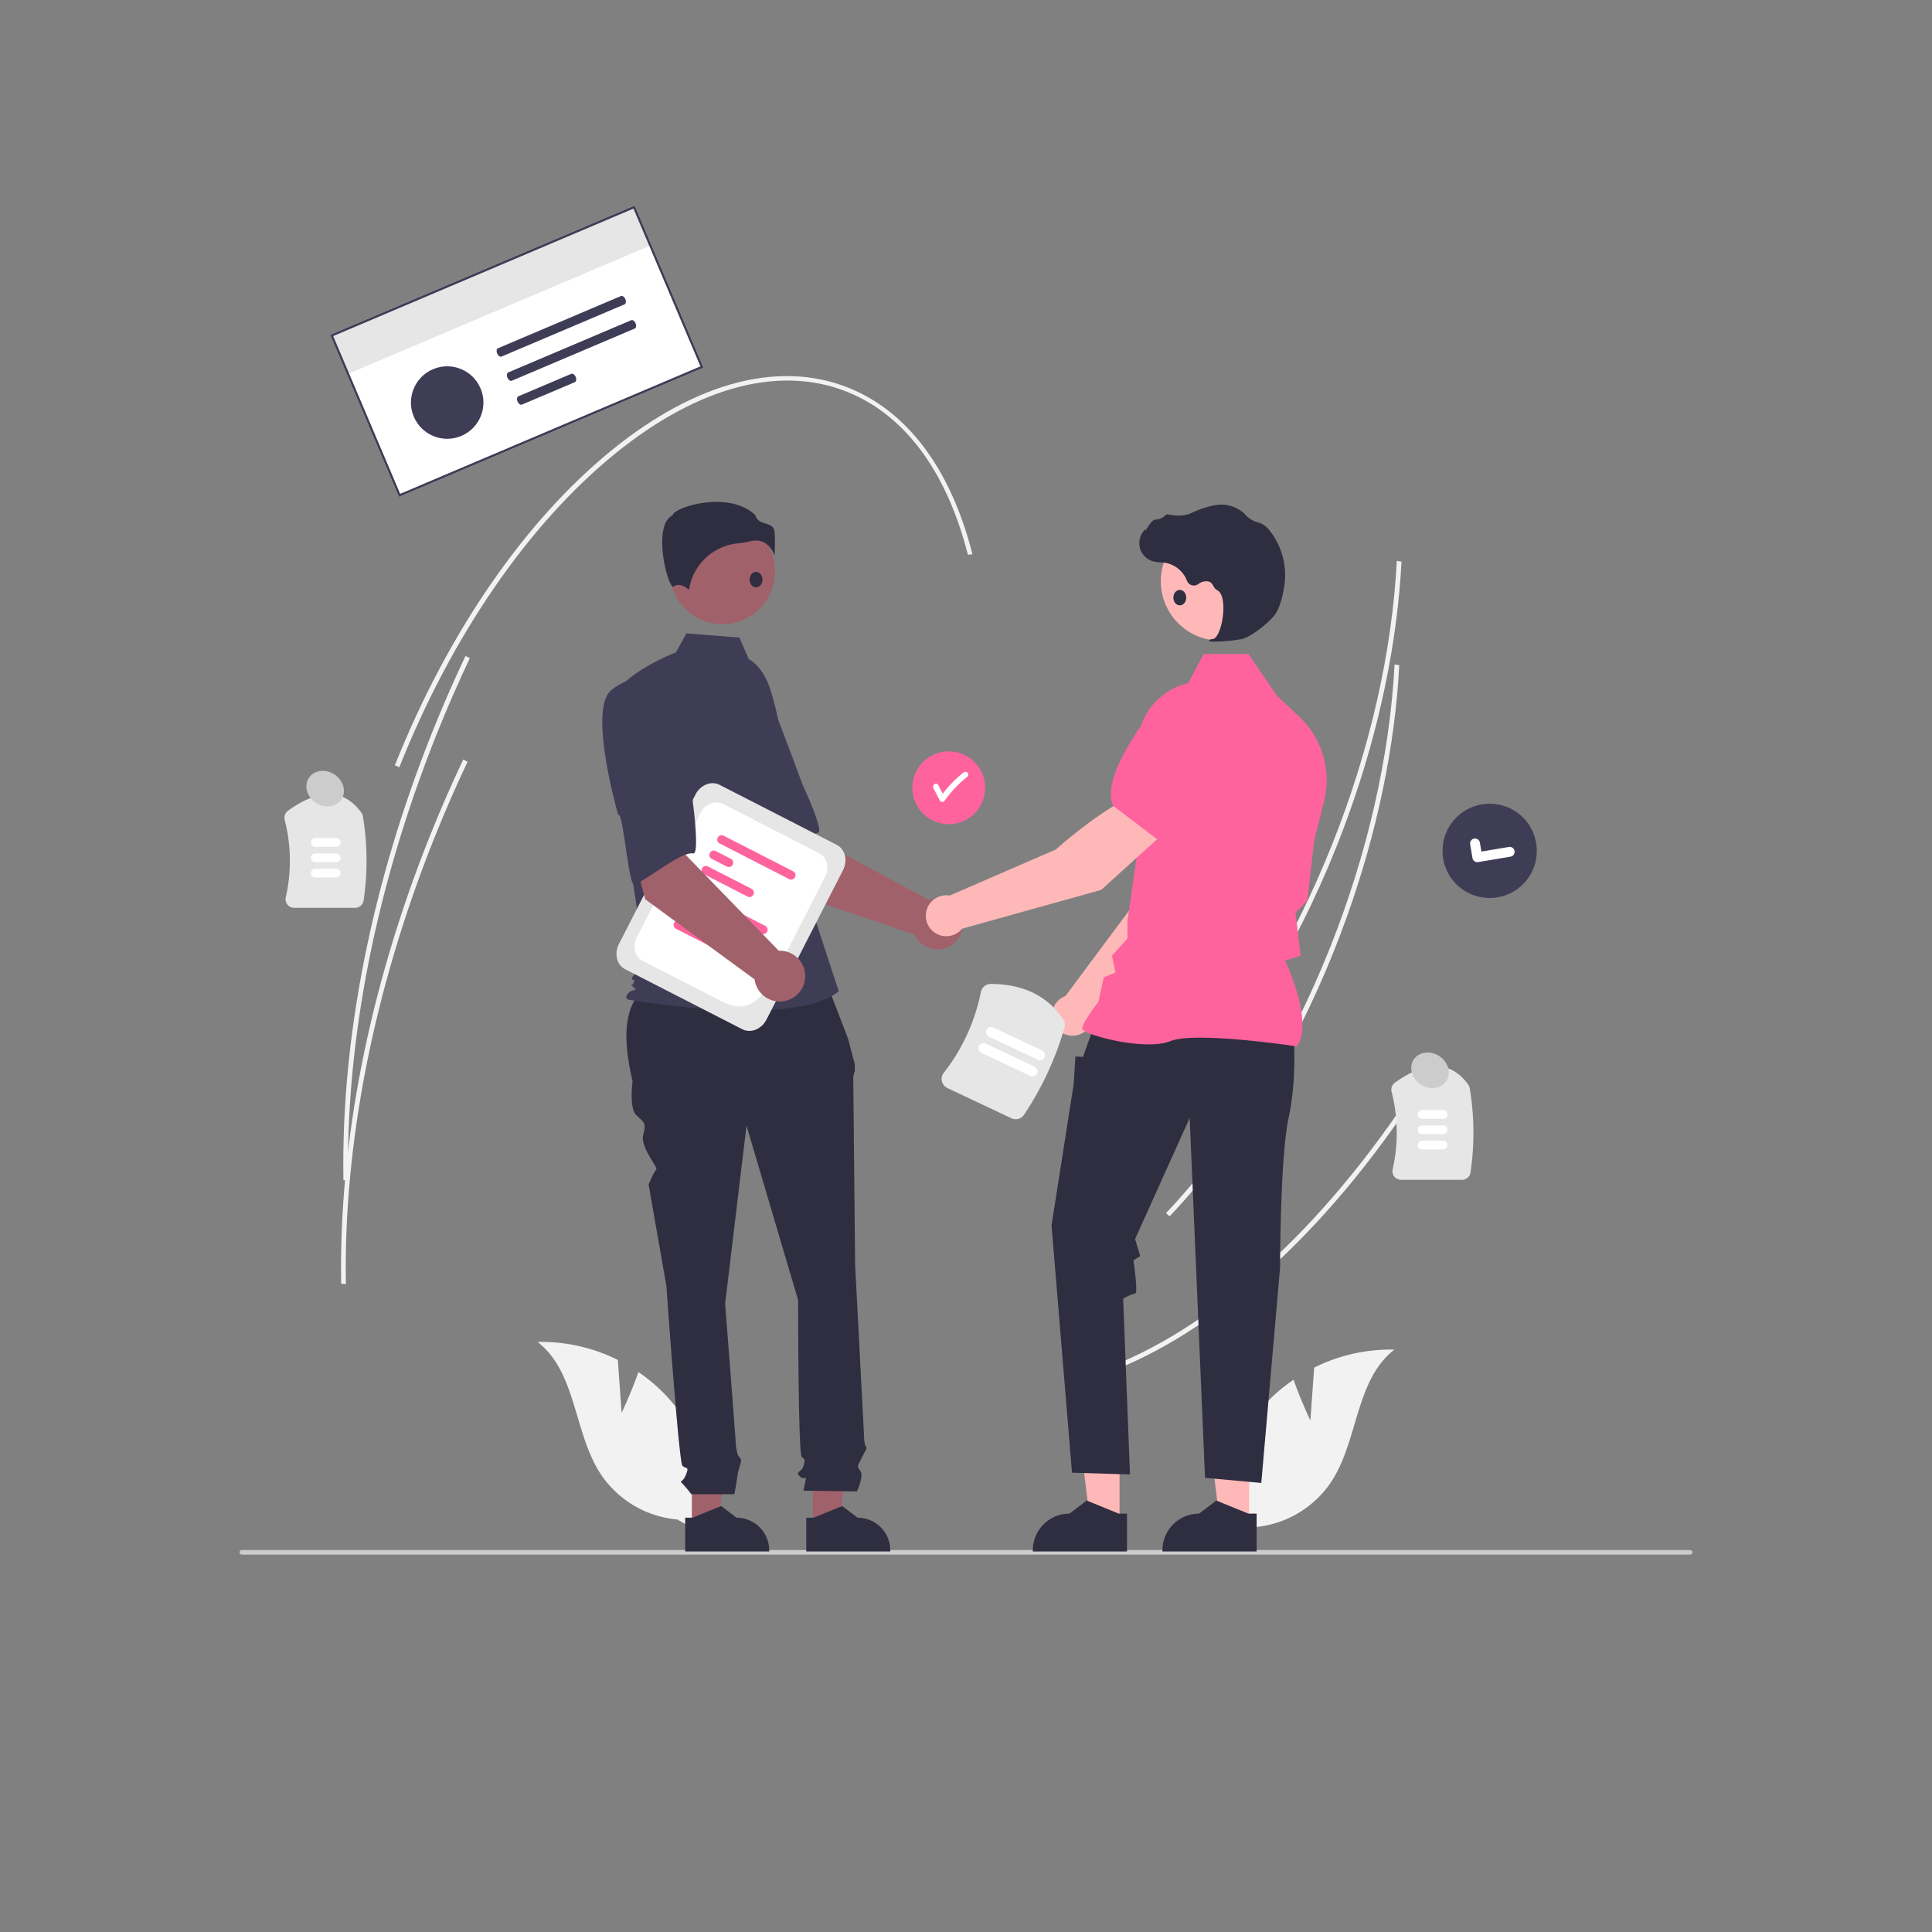 <svg id="undraw_business_deal_re_up4u" xmlns="http://www.w3.org/2000/svg" xmlns:xlink="http://www.w3.org/1999/xlink" width="1500" height="1500" viewBox="0 0 1500 1500">
  <rect x="0" y="0" width="1500" height="1500" fill="#808080" stroke="none"/>
  <defs>
    <clipPath id="clip-path">
      <rect id="Rectangle_2417" data-name="Rectangle 2417" width="1128" height="915" transform="translate(186 292)" fill="#fff"/>
    </clipPath>
  </defs>
  <g id="undraw_business_deal_re_up4u-2" data-name="undraw_business_deal_re_up4u">
    <rect id="Rectangle_2416" data-name="Rectangle 2416" width="1500" height="1500" fill="#fff" opacity="0"/>
    <g id="Group_529" data-name="Group 529" clip-path="url(#clip-path)">
      <path id="Path_20058" data-name="Path 20058" d="M1086.51,458.671c-5.86,64.571-22.55,132.658-48.73,198.353-32.38,81.24-76.613,152.8-127.924,206.932l-2.847-2.484C958.071,807.6,1002.1,736.357,1034.34,655.453c29.14-73.112,46.47-149.2,50.15-219.992l3.63.609Q1087.55,447.285,1086.51,458.671Z" fill="#f2f2f2"/>
      <path id="Path_20059" data-name="Path 20059" d="M1109.85,833.685c-72.07,114.673-159.506,196.605-246.2,230.705l-1.753-3.21c86.1-33.87,173.016-115.383,244.756-229.532Z" fill="#f2f2f2"/>
      <path id="Path_20060" data-name="Path 20060" d="M1084.76,539.062c-5.86,64.571-22.55,132.658-48.73,198.352-32.38,81.24-76.612,152.8-127.923,206.932l-2.847-2.483c51.062-53.875,95.09-125.116,127.34-206.02,29.13-73.111,46.46-149.2,50.14-219.991l3.64.609Q1085.795,527.676,1084.76,539.062Z" fill="#f2f2f2"/>
      <path id="Path_20061" data-name="Path 20061" d="M275.693,704.838H228.407a6.693,6.693,0,0,1-5.256-2.532,6.558,6.558,0,0,1-1.283-5.569,128.624,128.624,0,0,0-.825-60.278,6.707,6.707,0,0,1,2.6-7.046c24.315-17.49,43.463-16.982,56.914,1.511a6.705,6.705,0,0,1,1.177,2.84,210.508,210.508,0,0,1,.59,65.317,6.679,6.679,0,0,1-6.632,5.757Z" fill="#e6e6e6"/>
      <path id="Path_20062" data-name="Path 20062" d="M261.033,657.475H244.767a3.392,3.392,0,0,1,0-6.784h16.266a3.392,3.392,0,0,1,0,6.784Z" fill="#fff"/>
      <path id="Path_20063" data-name="Path 20063" d="M261.033,669.374H244.767a3.392,3.392,0,1,1,0-6.784h16.266a3.392,3.392,0,0,1,0,6.784Z" fill="#fff"/>
      <path id="Path_20064" data-name="Path 20064" d="M261.033,681.268H244.767a3.392,3.392,0,0,1,0-6.784h16.266a3.392,3.392,0,0,1,0,6.784Z" fill="#fff"/>
      <path id="Path_20065" data-name="Path 20065" d="M1135.07,915.994h-47.29a6.637,6.637,0,0,1-2.91-.663,6.716,6.716,0,0,1-2.34-1.868,6.546,6.546,0,0,1-1.28-5.57,128.625,128.625,0,0,0-.83-60.278,6.7,6.7,0,0,1,2.6-7.046c24.32-17.49,43.47-16.982,56.92,1.511a6.693,6.693,0,0,1,1.17,2.84,210.11,210.11,0,0,1,.59,65.317,6.663,6.663,0,0,1-6.63,5.757Z" fill="#e6e6e6"/>
      <path id="Path_20066" data-name="Path 20066" d="M1120.41,868.632h-16.27a3.392,3.392,0,0,1,0-6.784h16.27a3.392,3.392,0,1,1,0,6.784Z" fill="#fff"/>
      <path id="Path_20067" data-name="Path 20067" d="M1120.41,880.53h-16.27a3.392,3.392,0,0,1,0-6.784h16.27a3.392,3.392,0,1,1,0,6.784Z" fill="#fff"/>
      <path id="Path_20068" data-name="Path 20068" d="M1120.41,892.425h-16.27a3.392,3.392,0,0,1,0-6.784h16.27a3.392,3.392,0,1,1,0,6.784Z" fill="#fff"/>
      <path id="Path_20069" data-name="Path 20069" d="M1314,1205.23a1.788,1.788,0,0,1-.13.68,1.874,1.874,0,0,1-.96.96,1.788,1.788,0,0,1-.68.13H187.769a1.77,1.77,0,0,1,0-3.54H1312.23a2,2,0,0,1,.68.13,1.874,1.874,0,0,1,.96.96,1.787,1.787,0,0,1,.13.68Z" fill="#ccc"/>
      <path id="Path_20070" data-name="Path 20070" d="M482.625,1096.88l-2.949-41.02a132.69,132.69,0,0,0-62.3-13.97c30.378,23.48,27.945,70.42,48.983,102.54a79.85,79.85,0,0,0,59.514,35.28l25.282,14.54a133.8,133.8,0,0,0-31.141-107.58,129.245,129.245,0,0,0-24.336-21.4C490.156,1081.14,482.625,1096.88,482.625,1096.88Z" fill="#f2f2f2"/>
      <path id="Path_20071" data-name="Path 20071" d="M1017.38,1102.83l2.94-41.02a132.717,132.717,0,0,1,62.3-13.97c-30.38,23.48-27.94,70.42-48.98,102.54a79.862,79.862,0,0,1-59.516,35.28l-25.282,14.54a133.791,133.791,0,0,1,31.14-107.58,128.878,128.878,0,0,1,24.338-21.4C1009.84,1087.09,1017.38,1102.83,1017.38,1102.83Z" fill="#f2f2f2"/>
      <path id="Path_20072" data-name="Path 20072" d="M736.619,639.878a28.254,28.254,0,1,0-28.25-28.254A28.252,28.252,0,0,0,736.619,639.878Z" fill="#ff639d"/>
      <path id="Path_20073" data-name="Path 20073" d="M751.121,599.846a2.286,2.286,0,0,0-3.154,0,93.633,93.633,0,0,0-16.031,16.377l-3.426-6.631c-1.319-2.551-5.169-.3-3.852,2.251l5.012,9.7a2.257,2.257,0,0,0,3.852,0A90.318,90.318,0,0,1,751.121,603a2.246,2.246,0,0,0,0-3.155Z" fill="#fff"/>
      <path id="Path_20074" data-name="Path 20074" d="M610.217,691.737l-42.6-66.909,49.329-26.422,12.947,51.049,91.224,49.3a19.728,19.728,0,1,1-11.225,26.838Z" fill="#a0616a"/>
      <path id="Path_20075" data-name="Path 20075" d="M536.494,544.578c-13.385,19.655,34.181,91.1,34.181,91.1,2.318-4.995,24.469,51.1,28.179,47.789,10.545-9.418,27.051-35.653,36.226-36.822,5.247-.669-12.169-37.887-12.169-37.887s-7.96-21.978-18.761-50.051a50.408,50.408,0,0,0-36.614-32.024S549.879,524.923,536.494,544.578Z" fill="#3f3d56"/>
      <path id="Path_20076" data-name="Path 20076" d="M537.148,1184.94h20.231L567,1106.89H537.144Z" fill="#a0616a"/>
      <path id="Path_20077" data-name="Path 20077" d="M531.986,1178.33h5.7l22.232-9.04,11.916,9.04h0a25.4,25.4,0,0,1,25.391,25.39v.83H531.987Z" fill="#2f2e41"/>
      <path id="Path_20078" data-name="Path 20078" d="M631.139,1184.94H651.37l9.625-78.05H631.136Z" fill="#a0616a"/>
      <path id="Path_20079" data-name="Path 20079" d="M625.978,1178.33h5.694l22.233-9.04,11.915,9.04h0a25.4,25.4,0,0,1,25.391,25.39v.83H625.979Z" fill="#2f2e41"/>
      <path id="Path_20080" data-name="Path 20080" d="M639.9,758.258,508.3,761.548c-24.993,13.577-25.372,42.961-17.183,77.849,0,0-2.765,20.736,2.764,26.266s8.294,5.529,5.529,15.206,11.841,25.482,10.067,27.257-5.92,11.451-5.92,11.451l13.822,78.8s9.676,136.856,12.44,139.626,5.529,0,2.764,6.91-5.528,4.15-2.764,6.91a100.821,100.821,0,0,1,6.911,8.3H570.15s2.52-13.83,2.52-15.21,2.764-9.68,2.764-11.06-2.443-3.83-2.443-3.83a45.405,45.405,0,0,1-1.7-8.61c0-2.77-8.294-109.21-8.294-109.21l16.587-138.243,40.084,135.473s0,118.89,2.765,121.66,2.764,1.38,1.382,6.91-6.911,4.15-2.764,8.29,5.529-2.76,4.146,4.15l-1.382,6.91,41.467.6s5.529-11.66,2.764-15.8-2.6-3.02.774-9.81,4.755-8.17,3.373-9.55-1.382-8.73-1.382-8.73L663.9,981.785s-1.383-139.623-1.383-143.77a13.785,13.785,0,0,1,1.149-6.22v-5.629l-5.3-19.947Z" fill="#2f2e41"/>
      <path id="Path_20081" data-name="Path 20081" d="M560.846,484.59A40.893,40.893,0,1,0,519.959,443.7,40.891,40.891,0,0,0,560.846,484.59Z" fill="#a0616a"/>
      <path id="Path_20082" data-name="Path 20082" d="M581.289,511.617c8.809,5.238,14.078,14.861,17.1,24.653a233.642,233.642,0,0,1,10.038,55.818l3.2,56.717,39.568,120.766C616.9,798.591,488,776.167,488,776.167s-3.957-1.319,0-5.277,7.809-.451,3.852-4.409-1.229.452.09-3.506,0-1.319-1.319-2.638,10.21-13.191,10.21-13.191l-10.551-69.321L477.094,538c15.827-19.786,47.658-31.451,47.658-31.451l8.224-14.806,41.123,3.29Z" fill="#3f3d56"/>
      <path id="Path_20083" data-name="Path 20083" d="M594.55,421.971a18.951,18.951,0,0,1,6.732,9.457,133.012,133.012,0,0,0,.087-18.556c-.481-4.343-3.538-5.319-7.078-6.451-3.2-1.023-6.812-2.178-7.784-6.394-12.853-12.505-35.226-11.874-50.538-7.512-8.426,2.4-13.274,5.484-13.708,7.291l-.089.372-.343.171c-6.494,3.247-7.758,13.5-7.675,21.534.158,15.132,5.382,32.318,8.325,33.714.156.074.2.045.263-.011,4.431-3.542,9.837.269,12.213,2.34a42.526,42.526,0,0,1,38.076-36.074,66.741,66.741,0,0,0,9.178-1.539,19.31,19.31,0,0,1,4.688-.615,13.336,13.336,0,0,1,7.653,2.273Z" fill="#2f2e41"/>
      <path id="Path_20084" data-name="Path 20084" d="M848.371,790.839l78.651-79.88,20.722-63.887L914.4,633.582c-16.519,16.665-33.524,67.681-33.524,67.681l-53.682,72.059c-.429.159-.856.328-1.277.527a15.891,15.891,0,1,0,22.456,16.99Z" fill="#ffb8b8"/>
      <path id="Path_20085" data-name="Path 20085" d="M905.3,640.892l42.171,12.2.157-.031c15.5-3.01,27.762-28.774,35.319-49.857a29.142,29.142,0,0,0-15.782-36.518h0a29.2,29.2,0,0,0-30.473,4.648l-21.026,18.107Z" fill="#ff639d"/>
      <path id="Path_20086" data-name="Path 20086" d="M869.221,1182.57h-22.68l-10.788-87.49h33.471Z" fill="#ffb8b8"/>
      <path id="Path_20087" data-name="Path 20087" d="M875.007,1175.16h-6.384L843.7,1165.02l-13.358,10.14h0a28.469,28.469,0,0,0-28.463,28.47v.92h73.127Z" fill="#2f2e41"/>
      <path id="Path_20088" data-name="Path 20088" d="M969.853,1182.57h-22.68l-10.788-87.49h33.472Z" fill="#ffb8b8"/>
      <path id="Path_20089" data-name="Path 20089" d="M975.639,1175.16h-6.384l-24.922-10.14-13.358,10.14h0a28.469,28.469,0,0,0-28.463,28.47v.92h73.127Z" fill="#2f2e41"/>
      <path id="Path_20090" data-name="Path 20090" d="M1004.44,805.719s2.64,31.783-3.98,62.242-6.617,116.24-6.617,116.24L979.277,1151.36l-43.7-3.97L923.665,867.961l-42.372,94.024,3.973,13.243-5.291,3.311s3.967,25.821,1.318,25.821-9.268,3.98-9.268,3.98l5.3,136.4-45.02-1.33L816.412,951.391l17.214-109.916,1.324-21.189,5.958.245,3.034-8.852,5.573-15.23Z" fill="#2f2e41"/>
      <path id="Path_20091" data-name="Path 20091" d="M1006.72,812.394l.24-.331c12.6-17.647-6.35-60.054-9.211-66.2l12.041-3.908-2.71-23.053-1.29-10.277,9.21-9.2.02-.229,5.3-46.351,7.7-30.785a67.617,67.617,0,0,0-19.18-65.5l-17.8-16.785-21.633-32.014H934.521l-11.962,22.6a50.854,50.854,0,0,0-39.342,51.921l2.711,59.265-10.613,73.791-.006,13.354-11.943,13.275L865.974,755l-9.09,3.9-4.014,18.731c-1.661,2.192-12.624,16.812-12.624,20.809,0,.6.443,1.18,1.393,1.824,7.472,5.06,48.767,15.375,67.044,8.061,19.469-7.786,96.857,3.894,97.637,4.013Z" fill="#ff639d"/>
      <path id="Path_20092" data-name="Path 20092" d="M947.457,497.42a46.208,46.208,0,1,0-46.2-46.208A46.205,46.205,0,0,0,947.457,497.42Z" fill="#ffb8b8"/>
      <path id="Path_20093" data-name="Path 20093" d="M943.031,498.168a125.624,125.624,0,0,0,21.33-2.045c6.968-1.606,22.343-13.5,26.533-20.52,3.113-5.219,4.982-13.292,6-19.144a56.181,56.181,0,0,0-10.971-44.33A17.751,17.751,0,0,0,978.6,406.2c-.259-.093-.525-.175-.794-.245a21.887,21.887,0,0,1-11.062-6.457,18.02,18.02,0,0,0-1.859-1.816,26.956,26.956,0,0,0-11.394-5.359c-6.733-1.617-16.365.409-28.626,6.029-6.16,2.823-13,2.035-18.267,1.034a1.7,1.7,0,0,0-.88.084,1.721,1.721,0,0,0-.721.51,12.1,12.1,0,0,1-8.142,3.493c-1.871.131-3.769,2.775-6.057,6.219-.52.782-1.125,1.694-1.565,2.251l-.088-1.046-1.029,1.2a14.695,14.695,0,0,0,7.249,23.763,28.651,28.651,0,0,0,5.786.77c1.181.076,2.4.154,3.578.327A22.152,22.152,0,0,1,921.557,450.9a5.791,5.791,0,0,0,8.814,2.586,9.572,9.572,0,0,1,8.679-1.813,6.36,6.36,0,0,1,2.89,3.113,8.276,8.276,0,0,0,3.236,3.584c4.81,2.326,5.417,13.161,3.946,22.245-1.419,8.756-4.505,15.143-7.505,15.532-2.309.3-2.57.471-2.727.885l-.14.371.269.336a9.445,9.445,0,0,0,4.012.431Z" fill="#2f2e41"/>
      <path id="Path_20094" data-name="Path 20094" d="M904.7,645.836l-22.208-28.3c-22.622,6.23-62.76,42.012-62.76,42.012L737.3,695.324a15.883,15.883,0,1,0,9.648,25.736L854.93,690.93Z" fill="#ffb8b8"/>
      <path id="Path_20095" data-name="Path 20095" d="M899.376,652.3l35.041-39.067,1.946-27.683a29.206,29.206,0,0,0-14.492-27.209h0a29.132,29.132,0,0,0-38.7,9.176c-12.382,18.663-25.7,43.9-18.848,58.123l.069.144Z" fill="#ff639d"/>
      <path id="Path_20096" data-name="Path 20096" d="M576.406,799.146,485.332,752.5c-6.478-3.318-8.623-12.119-4.783-19.619l59.382-115.963c3.841-7.5,12.236-10.9,18.714-7.584l91.073,46.65C656.2,659.3,658.342,668.1,654.5,675.6L595.12,791.562C591.279,799.062,582.884,802.464,576.406,799.146Z" fill="#e6e6e6"/>
      <path id="Path_20097" data-name="Path 20097" d="M560.846,777.7l-61.877-31.694c-6.067-3.108-8.077-11.351-4.48-18.375l49.333-96.34c3.6-7.024,11.459-10.21,17.527-7.1l74.734,38.28c6.067,3.108,8.077,11.35,4.48,18.374l-26.8,52.337C597.741,764.47,587.871,791.545,560.846,777.7Z" fill="#fff"/>
      <path id="Path_20098" data-name="Path 20098" d="M591.438,725.09l-54.806-28.073a3.428,3.428,0,0,1,3.092-6.038l54.806,28.073a3.428,3.428,0,0,1-3.092,6.038Z" fill="#ff639d"/>
      <path id="Path_20099" data-name="Path 20099" d="M543.031,715.353l-12.507-6.406a3.428,3.428,0,0,1,3.092-6.038l12.507,6.406a3.428,3.428,0,0,1-3.092,6.038Z" fill="#ff639d"/>
      <path id="Path_20100" data-name="Path 20100" d="M559.074,738.63l-34.659-17.753a3.429,3.429,0,0,1,3.092-6.039l34.659,17.754a3.428,3.428,0,0,1-3.092,6.038Z" fill="#ff639d"/>
      <path id="Path_20101" data-name="Path 20101" d="M613.127,682.738l-54.806-28.072a3.428,3.428,0,0,1,3.091-6.038L616.218,676.7a3.428,3.428,0,0,1-3.091,6.038Z" fill="#ff639d"/>
      <path id="Path_20102" data-name="Path 20102" d="M564.719,673l-12.507-6.407a3.428,3.428,0,0,1,3.092-6.038l12.507,6.407A3.428,3.428,0,0,1,564.719,673Z" fill="#ff639d"/>
      <path id="Path_20103" data-name="Path 20103" d="M580.762,696.278,546.1,678.525a3.428,3.428,0,0,1,3.092-6.038l34.659,17.753a3.428,3.428,0,0,1-3.092,6.038Z" fill="#ff639d"/>
      <path id="Path_20104" data-name="Path 20104" d="M500.937,698.188l-20.575-76.607,54.982-10.409-2.957,52.582,72.241,74.395a19.727,19.727,0,1,1-18.757,22.236Z" fill="#a0616a"/>
      <path id="Path_20105" data-name="Path 20105" d="M474.736,535.692c-18.663,14.735,5.291,97.158,5.291,97.158,3.708-4.071,8.018,56.09,12.551,54.041,12.883-5.822,36.5-25.9,45.6-24.262,5.206.936-.249-39.793-.249-39.793s-1-23.353-2.888-53.374a50.415,50.415,0,0,0-25.327-41.532S493.4,520.957,474.736,535.692Z" fill="#3f3d56"/>
      <path id="Path_20106" data-name="Path 20106" d="M785.265,868.224l-49.7-23.471a7.775,7.775,0,0,1-4.267-5.27,7.62,7.62,0,0,1,1.415-6.49,149.569,149.569,0,0,0,28.863-62.832,7.726,7.726,0,0,1,7.572-6.231c25.347.086,44.29,9.342,56.3,27.508a7.831,7.831,0,0,1,1.023,6.507,244.667,244.667,0,0,1-31.384,67.52,7.759,7.759,0,0,1-9.827,2.759Z" fill="#e6e6e6"/>
      <path id="Path_20107" data-name="Path 20107" d="M799.886,835.306l-38-17.947a3.942,3.942,0,0,1,3.366-7.13l38,17.947a3.942,3.942,0,1,1-3.366,7.13Z" fill="#fff"/>
      <path id="Path_20108" data-name="Path 20108" d="M805.789,822.8l-38-17.947a3.942,3.942,0,0,1,3.366-7.13l38,17.947a3.943,3.943,0,0,1-3.367,7.13Z" fill="#fff"/>
      <path id="Path_20109" data-name="Path 20109" d="M755.012,430.315l-3.537.387c-15.772-61.985-46.342-104.928-88.408-124.186-53.478-24.481-119.605-8.042-186.2,46.291C409.933,407.416,350.679,493.676,310.021,595.7l-3.432-1.571c40.836-102.469,100.4-189.146,167.7-244.059,67.646-55.191,135.123-71.751,190-46.629C707.565,323.251,738.935,367.124,755.012,430.315Z" fill="#f2f2f2"/>
      <path id="Path_20110" data-name="Path 20110" d="M364.763,511.041c-9.251,19.49-18.049,39.681-26.152,60.013-46.627,117-70.256,236.492-68.325,345.558l-3.644-.389c-1.933-109.472,21.763-229.373,68.537-346.74,8.126-20.389,16.949-40.637,26.226-60.182Z" fill="#f2f2f2"/>
      <path id="Path_20111" data-name="Path 20111" d="M363.014,591.436c-9.251,19.489-18.049,39.681-26.152,60.013-46.627,117-70.256,236.491-68.325,345.558l-3.644-.389c-1.933-109.472,21.763-229.374,68.537-346.74,8.126-20.389,16.949-40.638,26.226-60.183Z" fill="#f2f2f2"/>
      <path id="Path_20112" data-name="Path 20112" d="M265.068,620.673c4.028-6.056,1.644-14.725-5.326-19.362s-15.885-3.488-19.914,2.568-1.644,14.724,5.326,19.362S261.039,626.729,265.068,620.673Z" fill="#ccc"/>
      <path id="Path_20113" data-name="Path 20113" d="M1122.87,839.368c4.03-6.055,1.65-14.724-5.32-19.362s-15.89-3.488-19.92,2.568-1.64,14.725,5.33,19.362S1118.84,845.424,1122.87,839.368Z" fill="#ccc"/>
      <path id="Path_25492" data-name="Path 25492" d="M5,0c2.761,0,5,2.686,5,6s-2.239,6-5,6S0,9.314,0,6,2.239,0,5,0Z" transform="translate(911 458)" fill="#2f2e41"/>
      <path id="Path_25509" data-name="Path 25509" d="M5,0c2.761,0,5,2.686,5,6s-2.239,6-5,6S0,9.314,0,6,2.239,0,5,0Z" transform="translate(582 444)" fill="#2f2e41"/>
    </g>
  </g>
  <circle id="Ellipse_46" data-name="Ellipse 46" cx="36.614" cy="36.614" r="36.614" transform="translate(1154.767 608.853) rotate(43)" fill="#3f3d56"/>
  <path id="Path_408" data-name="Path 408" d="M682.135,330.6a3.8,3.8,0,0,1-2.284-.759l-.04-.03-8.6-6.589a3.823,3.823,0,1,1,4.65-6.07l5.573,4.275L694.6,304.251a3.822,3.822,0,0,1,5.358-.707h0l-.082.111.084-.109a3.827,3.827,0,0,1,.707,5.359l-15.492,20.2a3.823,3.823,0,0,1-3.041,1.492Z" transform="translate(870.982 -38.661) rotate(43)" fill="#fff"/>
  <path id="Path_2108" data-name="Path 2108" d="M432.43,269.667H175.644V133H432.43Z" transform="matrix(0.921, -0.391, 0.391, 0.921, 42.512, 206.135)" fill="#fff"/>
  <rect id="Rectangle_514" data-name="Rectangle 514" width="255.561" height="32.481" transform="matrix(0.921, -0.391, 0.391, 0.921, 257.365, 260.419)" fill="#e6e6e6"/>
  <path id="Path_2109" data-name="Path 2109" d="M432.43,269.667H175.644V133H432.43Zm-254.948-1.839h253.11V134.839H177.482Z" transform="matrix(0.921, -0.391, 0.391, 0.921, 42.512, 206.135)" fill="#3f3d56"/>
  <path id="Path_155" data-name="Path 155" d="M324.2,210.9c-1.214,0-2.2,1.58-2.194,3.522s.983,3.5,2.194,3.508H427.846c1.214,0,2.2-1.58,2.194-3.522s-.983-3.5-2.194-3.508Z" transform="matrix(0.921, -0.391, 0.391, 0.921, 5.599, 202.89)" fill="#3f3d56"/>
  <path id="Path_156" data-name="Path 156" d="M324.2,237.132c-1.214,0-2.2,1.581-2.194,3.522s.983,3.5,2.194,3.508H427.846c1.214,0,2.2-1.58,2.194-3.521s-.983-3.5-2.194-3.508Z" transform="matrix(0.921, -0.391, 0.391, 0.921, 3.309, 197.494)" fill="#3f3d56"/>
  <path id="Path_157" data-name="Path 157" d="M324.2,263.042c-1.214,0-2.2,1.581-2.194,3.521s.983,3.5,2.194,3.508h44.6c1.214,0,2.2-1.581,2.194-3.522s-.983-3.5-2.194-3.508Z" transform="matrix(0.921, -0.391, 0.391, 0.921, 1.046, 192.164)" fill="#3f3d56"/>
  <circle id="Ellipse_379" data-name="Ellipse 379" cx="28.124" cy="28.124" r="28.124" transform="matrix(0.921, -0.391, 0.391, 0.921, 310.297, 297.637)" fill="#3f3d56"/>
</svg>
